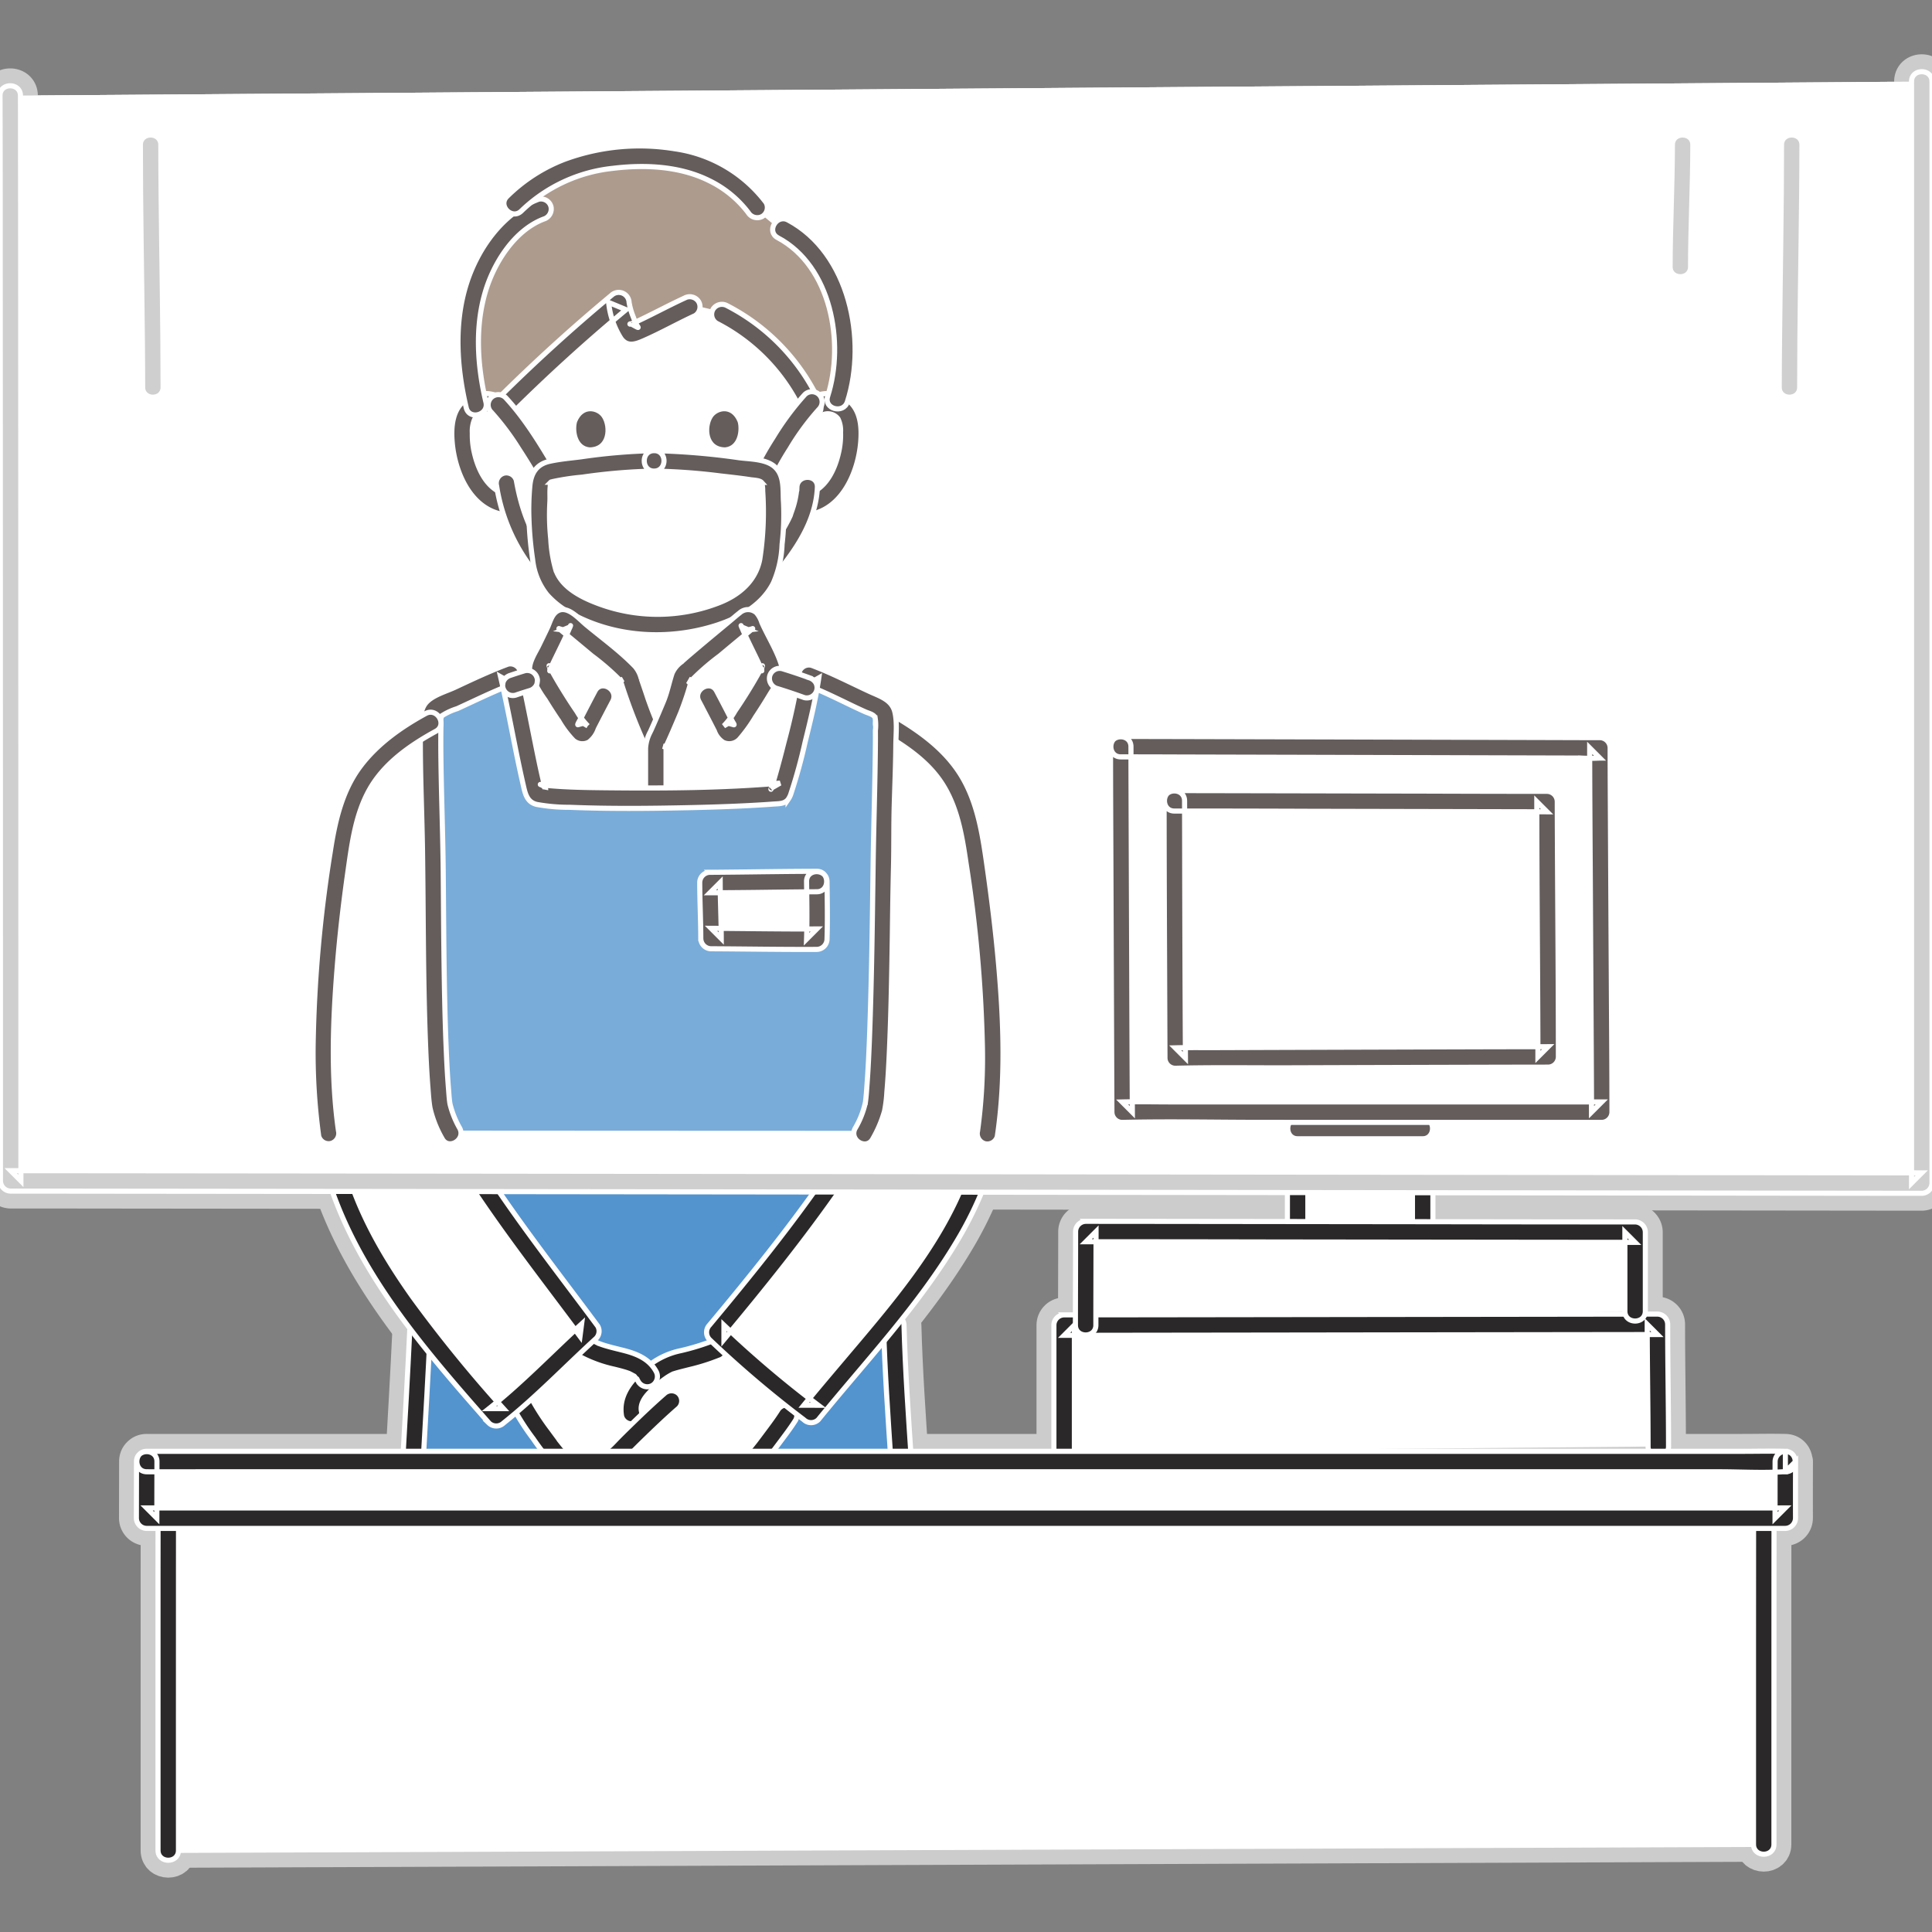 <!DOCTYPE svg PUBLIC "-//W3C//DTD SVG 1.1//EN" "http://www.w3.org/Graphics/SVG/1.1/DTD/svg11.dtd">
<!-- Uploaded to: SVG Repo, www.svgrepo.com, Transformed by: SVG Repo Mixer Tools -->
<svg width="800px" height="800px" viewBox="0 -14.02 377.763 377.763" xmlns="http://www.w3.org/2000/svg" fill="#ffffff" stroke="#ffffff">
<rect x="0" y="-14.02" width="377.763" height="377.763" fill="#808080" stroke="none"/>
<g id="SVGRepo_bgCarrier" stroke-width="0"/>
<g id="SVGRepo_tracerCarrier" stroke-linecap="round" stroke-linejoin="round" stroke="#CCCCCC" stroke-width="6.8"> <defs> <style>.a{fill:#ffffff;}.b{opacity:0.2;}.c{fill:#2a2828;}.d{fill:#645d5c;}.e{fill:#ad9b8e;}.f{fill:#5394cf;}.g{fill:#79acd9;}.h{fill:#cfcfcf;}</style> </defs> <path class="a" d="M2,4.686c.079,23.174.088,198.753.088,212.2,31.262,0,362.821.427,373.675.427V1.932"/> <g class="b"> <path class="a" d="M1.575,4.686c.08,23.174.089,198.753.089,212.2,31.262,0,362.82.427,373.675.427V1.932"/> </g> <path class="a" d="M278.388,217.748c0,.876,0,6.013.006,9.068l-24.463-.029c.006-3.778.006-8.356.006-8.9"/> <path class="a" d="M212.488,245.031c0-3.55.034-17.374.034-18.289,9.839,0,93.572.116,107.4.116v15.453"/> <path class="c" d="M126.712,281q.561-.924,1.194-1.8c.1-.138.2-.275.305-.411.19-.25.017-.033-.07.09.055-.077.118-.15.176-.223q.337-.422.693-.829a26.006,26.006,0,0,1,3.1-3,2.007,2.007,0,0,0,.586-1.414,2.032,2.032,0,0,0-.586-1.414,2.012,2.012,0,0,0-1.414-.586,2.276,2.276,0,0,0-1.414.586,27.583,27.583,0,0,0-6.021,6.985A2,2,0,0,0,126.712,281Z"/> <path class="c" d="M130.909,287.14a42.625,42.625,0,0,1,5.747-5.714,2.006,2.006,0,0,0,.586-1.414,2.036,2.036,0,0,0-.586-1.414,2.012,2.012,0,0,0-1.414-.586,2.281,2.281,0,0,0-1.415.586,42.676,42.676,0,0,0-5.747,5.713,2.148,2.148,0,0,0-.585,1.414,2,2,0,0,0,2,2,1.959,1.959,0,0,0,1.414-.585Z"/> <path class="a" d="M219.141,131.974c0,5.975.211,60.283.271,71.472.784-.023,77.067,0,93.773,0,0-9.07-.354-61.29-.354-71.232C312.277,132.214,225.294,131.974,219.141,131.974Z"/> <path class="a" d="M208.073,269.838V245.075c7.284,0,109.625-.15,116.011-.15,0,9.763.168,17.513.168,23.885"/> <path class="c" d="M210.073,269.838V245.075l-2,2q6.852,0,13.7-.015l26.9-.035,31.589-.044,27.761-.037q7.71-.01,15.421-.019h.635l-2-2c0,7.962.165,15.923.168,23.885,0,2.574,4,2.578,4,0,0-7.962-.165-15.923-.168-23.885a2.029,2.029,0,0,0-2-2q-6.639,0-13.279.015l-26.684.036-31.576.043-27.954.038q-7.909.011-15.818.018h-.7a2.03,2.03,0,0,0-2,2v24.763c0,2.574,4,2.578,4,0Z"/> <path class="c" d="M251.725,217.927v8.21a2,2,0,0,0,4,0v-8.21a2,2,0,0,0-4,0Z"/> <path class="c" d="M276.176,217.788v8.349a2,2,0,0,0,4,0v-8.349a2,2,0,0,0-4,0Z"/> <path class="c" d="M214.275,245.071c0-6.1.033-12.193.035-18.289l-2,2q18.462,0,36.925.039,26.439.033,52.877.063,8.8.009,17.6.014l-2-2v15.453c0,2.574,4,2.578,4,0V226.9a2.03,2.03,0,0,0-2-2q-19.888,0-39.777-.04l-52.07-.062q-7.778-.009-15.553-.014a2.028,2.028,0,0,0-2,2c0,6.1-.034,12.193-.035,18.289,0,2.574,4,2.578,4,0Z"/> <path class="d" d="M278.176,204.643H253.725c-2.574,0-2.578,4,0,4h24.451c2.574,0,2.578-4,0-4Z"/> <path class="d" d="M217.141,131.974c0,7.861.045,15.722.074,23.582q.066,17.635.14,35.27.026,6.309.057,12.62a2.026,2.026,0,0,0,2,2c9.14-.219,18.311-.011,27.453-.01q24.072,0,48.144.007,9.087,0,18.176,0a2.03,2.03,0,0,0,2-2c0-8.415-.072-16.83-.12-25.245q-.1-17.107-.19-34.215c-.02-3.924-.044-7.848-.044-11.772a2.03,2.03,0,0,0-2-2c-2.992,0-5.985-.015-8.977-.023l-21.168-.058-26.11-.069q-11.742-.031-23.484-.06-6.687-.016-13.372-.029h-.579c-2.574,0-2.578,4,0,4q5.808,0,11.618.024l22.522.057,26.192.07,22.283.06,7.337.02a33.4,33.4,0,0,0,3.552.009c.06-.006.125,0,.186,0l-2-2c0,8.623.071,17.245.12,25.868q.094,17.021.19,34.04c.019,3.775.044,7.549.044,11.324l2-2q-19.411,0-38.824-.007-22.478,0-44.954,0c-3.328,0-6.667-.071-10,.009l2,2q-.073-13.651-.118-27.3-.068-17.113-.127-34.228c-.011-3.314-.026-6.628-.026-9.942C221.14,129.4,217.14,129.4,217.141,131.974Z"/> <path class="d" d="M227.618,142.562c0,13.874.08,27.748.131,41.621q.016,4.338.036,8.675a2.026,2.026,0,0,0,2,2c7.41-.189,14.842-.064,22.253-.088q18.849-.061,37.7-.109,6.486-.017,12.971-.024a2.028,2.028,0,0,0,2-2c0-14.16-.125-28.32-.19-42.479-.011-2.483-.027-4.965-.027-7.448a2.03,2.03,0,0,0-2-2q-11.842-.007-23.684-.05-19.326-.04-38.651-.079-5.268-.01-10.537-.019c-2.574,0-2.578,4,0,4q13.071,0,26.142.05l37.968.08q4.382.009,8.762.018l-2-2c0,13.818.131,27.636.19,41.454.012,2.824.027,5.649.027,8.473l2-2c-9.626,0-19.253.039-28.879.066q-17.916.051-35.832.115c-2.735.011-5.476-.03-8.211.04l2,2q-.115-21.64-.15-43.282-.011-3.507-.017-7.014C231.618,139.989,227.618,139.984,227.618,142.562Z"/> <path class="c" d="M110.439,103.516a45.385,45.385,0,0,1-.431,5.561c-.2,1.373-.359,2.806-.695,4.154-.032.125-.065.25-.1.373-.018.056-.159.47-.055.193s-.061.123-.09.178c-.073.139-.158.265-.241.4.142-.229.109-.117-.039.035-.1.1-.2.2-.3.3-.333.316.25-.1-.187.129-.15.08-.292.176-.443.255-.337.175-.756.321-1.218.513q-.915.378-1.826.767a2.012,2.012,0,0,0-.718,2.736,2.053,2.053,0,0,0,2.737.717c.251-.106.161-.067-.039.016l.445-.186q.436-.183.873-.362a14.988,14.988,0,0,0,2.038-.9,6.465,6.465,0,0,0,2.945-3.8,31.408,31.408,0,0,0,.755-4.315,53.571,53.571,0,0,0,.595-6.762,2,2,0,1,0-4,0Z"/> <path class="c" d="M141.423,103.516a53.675,53.675,0,0,0,.651,7.135,22.97,22.97,0,0,0,.82,4.307,6.485,6.485,0,0,0,3.391,3.728c.614.29,1.259.515,1.891.764q.483.191.966.385c.151.061.3.124.455.184.486.195-.239-.105.019.007a2.067,2.067,0,0,0,2.737-.717,2.015,2.015,0,0,0-.718-2.737c-1.038-.45-2.091-.872-3.15-1.272a5.33,5.33,0,0,1-.833-.415c-.11-.064-.368-.246-.137-.066a3.628,3.628,0,0,1-.382-.351c-.04-.041-.319-.4-.156-.17s-.115-.206-.143-.255c-.061-.112-.118-.227-.17-.343.206.456.015-.012-.012-.1a28.19,28.19,0,0,1-.721-4.017,45.721,45.721,0,0,1-.508-6.071,2,2,0,0,0-4,0Z"/> <path class="a" d="M158.918,66a4.556,4.556,0,0,1,3.644-1.066,4.3,4.3,0,0,1,3.092,2.056,6.061,6.061,0,0,1,.637,2.446,18.22,18.22,0,0,1-1.858,9.658,11.581,11.581,0,0,1-2.994,3.93,7.683,7.683,0,0,1-3.571,1.61l-.611.094c-.293,1.1-.622,2.02-.784,2.511-.986,2.675-6.267,11.593-13.054,15.547a48.7,48.7,0,0,0,.771,8.471c.437,2.492.3,4.719,3.764,5.969.229.083,2.154.843,2.672,1.071,0,0-1.487,16.99-23.857,16.99-22.667,0-20.952-17.194-20.952-17.194.425-.182,1.862-.784,2.091-.867,3.464-1.25,3.327-3.477,3.764-5.969a47.929,47.929,0,0,0,.764-9.053,28.625,28.625,0,0,1-6.521-5.865,30.993,30.993,0,0,1-5.906-11.528l-1.163-.177a7.683,7.683,0,0,1-3.571-1.61,11.568,11.568,0,0,1-2.994-3.93,18.21,18.21,0,0,1-1.858-9.658,6.076,6.076,0,0,1,.636-2.446,4.3,4.3,0,0,1,3.092-2.056A4.557,4.557,0,0,1,97.8,66s-1.694-25.38,29.417-25.38S158.918,66,158.918,66Z"/> <path class="a" d="M193.147,207.6c2.08-13.8.76-32.23-2.06-52.02-.84-5.89-1.76-11.99-4.82-16.97-2.86-4.65-7.33-7.88-11.88-10.58-.38-.23-.77-.45-1.17-.68l-15.385-6.907c-1.82-.66-3.61-1.26-5.32-1.78l-1.525-1.833c.046-.736-3.132-6.592-4.163-9.253-.069-.177-.16-.376-.342-.43-.2-.059-.4.085-.554.221-1.762,1.513-11.437,9.394-12.475,10.666-.252.847-.717,2.819-1.3,4.579-1.2,2.88-2.7,6.46-3.86,8.885-.805-1.734-2.307-5.431-3.144-7.415-1.037-3.259-1.654-4.847-2.011-6.049-1.038-1.272-10.713-9.153-12.475-10.666-.158-.136-.355-.28-.554-.221-.182.054-.273.253-.342.43-1.031,2.661-4.209,8.517-4.163,9.253l-2.457,2.243q-1.4.42-2.79.9L84.3,127.229c-.47.25-.94.53-1.4.8-4.55,2.7-9.02,5.93-11.87,10.58-3.07,4.98-3.98,11.08-4.82,16.97-2.79,19.55-3.89,38.18-1.9,51.96q11.58.015,23.89.01c3.076,0,68.7,0,71.843.007Z"/> <path class="e" d="M134.879,45.986c-3.881,1.777-10.9,5.614-11.516,5.351-.421-.182-1.186-1.946-1.733-3.632a13.485,13.485,0,0,1-.625-2.588A293.417,293.417,0,0,0,97.95,66.15a4.523,4.523,0,0,0-3.8-1.214,4.273,4.273,0,0,0-1.046.3c-2.356-9.744-1.77-17.99.2-23.781s6.657-12.436,12.485-14.569l-5.26-1.071c7.664-7.713,17.745-9.48,26.5-9.212,9.342.285,16.641,3.963,21.02,9.962l5.036,4.171c4.127,2.137,8,6.54,10.01,12.162,2.86,8,2.528,16.424.264,22.237a4.459,4.459,0,0,0-.795-.195,4.524,4.524,0,0,0-3.806,1.221,38.175,38.175,0,0,0-17.615-18.686Z"/> <path class="d" d="M160.332,67.416a2.476,2.476,0,0,1,3.521.464,5.167,5.167,0,0,1,.5,2.619,15.447,15.447,0,0,1-.218,3.171c-.688,3.77-2.608,8.286-6.8,9.037a2.017,2.017,0,0,0-1.4,2.46,2.044,2.044,0,0,0,2.46,1.4c6.374-1.143,9.415-8.341,9.894-14.119.247-2.964.01-6.353-2.555-8.274a6.589,6.589,0,0,0-8.235.417,2.015,2.015,0,0,0,0,2.828,2.043,2.043,0,0,0,2.828,0Z"/> <path class="d" d="M155.821,81.245a17.187,17.187,0,0,1-1,4.642c-.09.274-.194.546-.275.822-.038.126-.2.478.025-.039-.141.326-.294.646-.453.963a39.064,39.064,0,0,1-3.367,5.411c-2.935,4.026-6.921,8.292-11.949,9.471-2.5.588-1.444,4.446,1.064,3.857,6-1.406,10.647-6.309,14.174-11.084,3.047-4.126,5.57-8.8,5.782-14.043.1-2.574-3.9-2.569-4,0Z"/> <path class="d" d="M99.21,64.588a6.591,6.591,0,0,0-8.235-.417c-2.567,1.915-2.8,5.314-2.556,8.274.48,5.777,3.521,12.976,9.895,14.119a2.055,2.055,0,0,0,2.46-1.4,2.017,2.017,0,0,0-1.4-2.46c-4.189-.751-6.108-5.267-6.8-9.037a15.32,15.32,0,0,1-.221-2.994A5.957,5.957,0,0,1,92.786,68a2.461,2.461,0,0,1,3.595-.585,2.055,2.055,0,0,0,2.829,0,2.016,2.016,0,0,0,0-2.828Z"/> <path class="d" d="M97.1,80.975a35.39,35.39,0,0,0,7.539,16.944c4.242,5.023,9.858,8.654,16.472,9.368a2.014,2.014,0,0,0,2-2,2.046,2.046,0,0,0-2-2c-5.67-.612-10.4-4.243-13.922-8.531-3.47-4.23-5.3-9.518-6.232-14.845a2.016,2.016,0,0,0-2.46-1.4,2.046,2.046,0,0,0-1.4,2.46Z"/> <path class="d" d="M152.074,32.459c10.45,5.557,13.111,20.555,9.755,31.022-.788,2.457,3.073,3.509,3.857,1.064,3.888-12.126.4-29.162-11.593-35.54-2.272-1.208-4.295,2.243-2.019,3.454Z"/> <path class="d" d="M105.261,24.953c-6.988,2.667-11.884,9.61-14.075,16.552-2.457,7.785-1.878,16.347-.027,24.187.591,2.505,4.449,1.444,3.857-1.063-1.647-6.977-2.184-14.5-.155-21.459,1.66-5.7,5.68-12.152,11.463-14.36a2.057,2.057,0,0,0,1.4-2.46,2.016,2.016,0,0,0-2.46-1.4Z"/> <path class="d" d="M149.774,25.552A27.128,27.128,0,0,0,131.991,15.08a42.52,42.52,0,0,0-21.628,2.055A32.616,32.616,0,0,0,99.118,24.4c-1.83,1.816,1,4.644,2.829,2.828a30.273,30.273,0,0,1,17.879-8.333c6.293-.765,13.118-.447,18.878,2.427a21.186,21.186,0,0,1,7.616,6.251,2.062,2.062,0,0,0,2.737.718,2.014,2.014,0,0,0,.717-2.736Z"/> <path class="d" d="M133.87,44.259c-2.858,1.317-5.633,2.806-8.47,4.167-.523.25-1.047.507-1.584.73.308-.128-.3.107-.358.132-.464.2-.3-.107.011.061,1.835,1,1.31.736.956.047a11.665,11.665,0,0,1-.577-1.381,13.506,13.506,0,0,1-.843-2.9,2.031,2.031,0,0,0-3.414-1.414c-7.767,6.456-15.19,13.225-22.358,20.34-1.83,1.816,1,4.644,2.828,2.828,7.169-7.114,14.592-13.884,22.358-20.34l-3.414-1.414a16.094,16.094,0,0,0,2.394,7.014c1.161,1.644,2.686,1.229,4.247.56,3.488-1.5,6.8-3.389,10.243-4.978a2.017,2.017,0,0,0,.717-2.737,2.046,2.046,0,0,0-2.736-.717Z"/> <path class="d" d="M140.132,49.2a36.779,36.779,0,0,1,16.691,17.474,2.016,2.016,0,0,0,2.736.718,2.048,2.048,0,0,0,.717-2.737,40.25,40.25,0,0,0-18.125-18.909,2.048,2.048,0,0,0-2.737.717,2.022,2.022,0,0,0,.718,2.737Z"/> <path class="d" d="M112.363,68.316c-.5,1.613-.173,5.323,2.883,5.639,4.038-.024,4.253-4.51,2.894-6.619C117.027,65.609,113.753,64.89,112.363,68.316Z"/> <path class="d" d="M144.705,68.316c.5,1.613.173,5.323-2.882,5.639-4.039-.024-4.254-4.51-2.9-6.62C140.041,65.609,143.314,64.89,144.705,68.316Z"/> <path class="d" d="M150.733,80.448a62.573,62.573,0,0,1,3.747-6.731,49.232,49.232,0,0,1,5.713-7.761,2,2,0,0,0-2.828-2.828,55.061,55.061,0,0,0-6.222,8.382,63.176,63.176,0,0,0-3.864,6.919A2.057,2.057,0,0,0,148,81.165a2.015,2.015,0,0,0,2.736-.717Z"/> <path class="d" d="M108.734,77.967c-2.917-4.937-5.937-9.991-9.851-14.214a2,2,0,1,0-2.828,2.828,51.023,51.023,0,0,1,5.358,7.135c1.346,2.054,2.618,4.155,3.867,6.27,1.308,2.215,4.767.2,3.454-2.019Z"/> <path class="a" d="M127.9,76.093a148.043,148.043,0,0,0-17.706,1.68c-.93.135-3.233.338-3.839,1.021-1.129,1.272-.7,3.986-.846,5.528a39.448,39.448,0,0,0,.219,7.4c.338,3.251.5,6.716,2.731,9.252,4.119,4.688,13.666,7.184,19.939,7.184a37.909,37.909,0,0,0,12.272-2.222c3.421-1.226,6.619-3.284,8.409-6.241,1.687-2.789,1.621-5.585,1.984-8.762a32.957,32.957,0,0,0,.13-6.73c-.155-1.538.238-4.05-.9-5.338-.607-.683-2.5-.957-3.436-1.082A166.505,166.505,0,0,0,127.9,76.093Z"/> <path class="d" d="M127.9,74.093a114.759,114.759,0,0,0-14.227,1.2c-2.263.293-4.09.424-6.2.886-2.446.535-3.578,2.169-3.849,4.6a50.263,50.263,0,0,0-.195,6.7,69.26,69.26,0,0,0,.72,7.925,13.2,13.2,0,0,0,2.772,6.831,16.8,16.8,0,0,0,4.8,3.733c8.465,4.645,18.757,5.237,27.891,2.427,4.612-1.419,9.371-3.951,11.615-8.45a20.663,20.663,0,0,0,1.69-7.522,49.611,49.611,0,0,0,.279-8.219c-.168-2.331.252-5.133-1.652-6.9-1.7-1.581-4.814-1.542-6.971-1.816a136.718,136.718,0,0,0-16.67-1.391c-2.574-.009-2.578,3.991,0,4a118.965,118.965,0,0,1,13.009.949c1.968.224,3.944.44,5.9.738.515.078,1.729.111,2.1.524a5.133,5.133,0,0,1,.219,1.656,60.819,60.819,0,0,1-.566,13.36c-.8,4.223-4.013,6.958-7.883,8.481a33.083,33.083,0,0,1-24.069.048c-3.106-1.19-6.79-3.1-7.938-6.455a26.621,26.621,0,0,1-.99-6.053,44.728,44.728,0,0,1-.171-7.152c.062-1.021-.046-2.056.068-3.074a2.318,2.318,0,0,1,.174-.837c.08-.138-.053-.023-.07-.006a2.641,2.641,0,0,1,.542-.165,47.226,47.226,0,0,1,5.635-.837A113.936,113.936,0,0,1,127.9,78.093C130.473,78.083,130.478,74.083,127.9,74.093Z"/> <path class="f" d="M80.739,271.749c.62-11.06,1.13-20.24,1.38-25.65L83.827,217c27.8.014,57.922.029,89.576.043l1.356,28.056c.15,5.8.7,15.32,1.45,26.66"/> <path class="a" d="M142.01,248.3q-.974-.916-1.871-1.812c4.66-5.59,15.31-18.52,22.83-29.38q13.77.015,27.62.01c-6.13,16.08-21.3,31.85-32,45.04C153.2,257.91,146.923,252.927,142.01,248.3Z"/> <path class="a" d="M112.817,243.187c-4.527-5.967-12.774-16.778-18.938-26.118q-13.845,0-27.43-.01c5.24,16.04,17.84,31.29,30.58,45.76,6.09-4.81,13-11.89,18.11-16.55C114.569,245.5,113.777,244.452,112.817,243.187Z"/> <path class="g" d="M100.38,120.029c-.183-.845-.353-1.6-.5-2.248-5.666,2.111-7.986,3.566-13.494,5.965a3.537,3.537,0,0,0-1.71,1.2,3.494,3.494,0,0,0-.362,1.776c-.211,8.977.312,17.232.4,28.055.13,10.51.07,36.25,1.35,47.22a19.461,19.461,0,0,0,2.14,5.55c25.05.02,52.21.03,80.83.04a18.915,18.915,0,0,0,2.2-5.59c1.29-10.97,1.28-37.27,1.577-47.214-.146-10.94.615-19,.4-27.979a3.494,3.494,0,0,0-.362-1.776,3.537,3.537,0,0,0-1.71-1.2c-5.508-2.4-7.22-3.71-12.887-5.821-.946,6.564-5.075,22.265-5.65,23.093-14.007,1.208-46.791,1.279-47.679,0C104.406,140.359,101.924,127.162,100.38,120.029Z"/> <path class="d" d="M129.951,130.487a75.172,75.172,0,0,1-3.28-7.982c-.414-1.273-.855-2.536-1.284-3.8a5.829,5.829,0,0,0-1.172-2.372c-2.888-3.014-6.407-5.552-9.614-8.213-1.34-1.112-3.446-3.592-5.331-2.8-1.335.561-1.664,2.158-2.2,3.318-.555,1.189-1.137,2.366-1.709,3.547-.708,1.461-2.217,3.623-1.707,5.329a24.431,24.431,0,0,0,2.932,5.322q1.306,2.129,2.71,4.195a19.794,19.794,0,0,0,2.81,3.717,2.693,2.693,0,0,0,3.059.326,5.3,5.3,0,0,0,1.79-2.5q1.406-2.745,2.847-5.471c1.2-2.273-2.248-4.3-3.454-2.019q-.934,1.764-1.852,3.537-.407.786-.81,1.573-.187.364-.373.729c-.009.016-.516.862-.285.756l1.01-.273.013,0,.883.514a13.338,13.338,0,0,1-2.09-2.769q-1.14-1.662-2.207-3.371c-1.077-1.714-2.12-3.45-3.065-5.241-.052-.1-.094-.2-.147-.3-.187-.346.106.425.064.15.106.691-.125,1.133.141.37.008-.023.213-.514.08-.2.089-.21.186-.418.282-.625.226-.49.46-.977.7-1.464.528-1.094,1.067-2.184,1.588-3.282.221-.466.44-.935.651-1.406.121-.271.237-.543.353-.815.064-.151.127-.3.191-.454q.174-.436-.011.051l-1.414.586.293.037-1.01-.273c-.182-.128.234.191.3.243q.272.228.544.455c.505.422,1.012.841,1.518,1.262q2.007,1.663,4.008,3.335a47.8,47.8,0,0,1,5.966,5.242l-.515-.882a109.181,109.181,0,0,0,5.357,13.941,2.015,2.015,0,0,0,2.736.718,2.047,2.047,0,0,0,.718-2.737Z"/> <path class="d" d="M136.651,123.1q1.54,2.909,3.035,5.839a4.329,4.329,0,0,0,1.72,2.19,2.728,2.728,0,0,0,3.242-.67,30.432,30.432,0,0,0,3.082-4.278q1.452-2.178,2.8-4.427c.99-1.652,2.85-3.916,2.193-5.953-.905-2.806-2.569-5.411-3.764-8.1a5.287,5.287,0,0,0-1.025-1.882,2.442,2.442,0,0,0-3.287-.02c-.71.55-1.386,1.151-2.077,1.725-2.164,1.8-4.333,3.589-6.479,5.408-.972.824-1.942,1.649-2.889,2.5a5.4,5.4,0,0,0-1.778,2.18c-.613,1.86-.967,3.763-1.726,5.58-.814,1.951-1.64,3.9-2.513,5.824a7.642,7.642,0,0,0-.956,3.309v9.687c0,2.574,4,2.578,4,0V131.5l-.273,1.009c1.106-2.336,2.114-4.718,3.116-7.1a60.207,60.207,0,0,0,2.24-6.841l-.514.882a47.8,47.8,0,0,1,5.966-5.242q1.953-1.635,3.915-3.259.754-.624,1.506-1.251l.635-.53c.081-.067.482-.376.31-.255l-1.01.273.293-.037-1.414-.586c-.108-.282-.123-.328-.047-.138s.162.391.246.586c.1.237.2.474.307.709.22.5.45.985.682,1.475.524,1.1,1.065,2.2,1.6,3.3.226.469.451.937.669,1.409.185.4.308.67.358.811.262.739.053.459.157-.322-.036.268.195-.416.079-.184-.062.124-.118.251-.183.373-.961,1.784-1.991,3.524-3.069,5.239q-1.02,1.623-2.1,3.208a13.847,13.847,0,0,1-2.173,2.891l.882-.514.014,0,1.01.273c.308.142-.135-.464-.188-.568l-.377-.736q-.45-.877-.9-1.754-.916-1.773-1.852-3.537c-1.2-2.275-4.659-.257-3.454,2.019Z"/> <path class="c" d="M80.119,246.1c-.4,8.553-.9,17.1-1.38,25.65-.144,2.572,3.857,2.563,4,0,.48-8.549.983-17.1,1.38-25.65.12-2.574-3.88-2.568-4,0Z"/> <path class="c" d="M178.209,271.759c-.586-8.877-1.213-17.766-1.45-26.66-.068-2.569-4.068-2.58-4,0,.237,8.894.864,17.783,1.45,26.66.169,2.555,4.17,2.574,4,0Z"/> <path class="a" d="M159.707,158.346c-1.1,0-19.215.194-20.89.194,0,1.859.211,9.226.211,10.952,6.6.035,18,.141,20.679.126C159.8,167.093,159.721,159.409,159.707,158.346Z"/> <path class="d" d="M159.707,156.346c-5.908.007-11.816.115-17.724.169-1.055.01-2.11.024-3.166.025a2.028,2.028,0,0,0-2,2c.008,3.651.2,7.3.211,10.952a2.032,2.032,0,0,0,2,2c6.893.037,13.787.159,20.679.126a2.036,2.036,0,0,0,2-2c.126-3.752.047-7.519,0-11.272-.033-2.572-4.033-2.579-4,0,.047,3.753.126,7.52,0,11.272l2-2c-6.892.033-13.786-.089-20.679-.126l2,2c-.008-3.652-.2-7.3-.211-10.952l-2,2c6.006,0,12.014-.112,18.019-.17.957-.009,1.914-.023,2.871-.024C162.28,160.343,162.285,156.343,159.707,156.346Z"/> <path class="a" d="M153.824,262.681q-1.05,1.658-2.257,3.218a81.871,81.871,0,0,1-5.683,7.066c-3.821,4.063-8.189,8.075-9.837,9.447a18.826,18.826,0,0,1-3.71,2.377c-1.851.865-4.531-1.011-4.194-1.942-.784.873-4.134,1.4-5.778.556-2.083-1.07-1.016-3.7-1-3.778-1.345.788-2.9-.063-3.889-.778s-1.759-2.189-.667-4.889c.432-1.066,3.767-3.706,4.337-4.33.777-.849,2.369-2.438,4.144-4.151l-1.817-3.1a6.048,6.048,0,0,1,1.756-5.185c1.37-1.5,4.219-4.041,6.167-4.592a69.243,69.243,0,0,0,8.811-2.63l1.306-.756,14,10.889Z"/> <path class="a" d="M114.106,249.366a19.017,19.017,0,0,0,6.227,2.329c2.724.7,4.983,1.1,6.217,3.449,0,0,2.23,3.386-.3,10.222C121.217,279,112.9,273.825,112.9,273.825c-2.465-1.541-4.2-3.867-5.883-6.139a55.492,55.492,0,0,1-4.972-7.544"/> <path class="c" d="M139.675,248.045a46.577,46.577,0,0,1-6.549,2.027,15.051,15.051,0,0,0-5.553,2.372c-3.4,2.524-6.83,5.85-6.029,10.468a2.017,2.017,0,0,0,2.46,1.4,2.044,2.044,0,0,0,1.4-2.46c-.239-1.38.67-2.651,1.558-3.575a20.517,20.517,0,0,1,3.416-2.927,10.957,10.957,0,0,1,.961-.572c.041-.022.509-.235.309-.155s.241-.074.283-.087c.981-.3,1.99-.534,2.985-.79a41.3,41.3,0,0,0,5.826-1.84,2.069,2.069,0,0,0,1.4-2.461,2.012,2.012,0,0,0-2.46-1.4Z"/> <path class="c" d="M148.384,273.173c1.373-1.572,2.641-3.229,3.888-4.9,1.124-1.507,2.267-2.993,3.274-4.583a2.018,2.018,0,0,0-.717-2.736,2.043,2.043,0,0,0-2.737.717c-.984,1.554-2.1,3.006-3.2,4.479q-.369.5-.739.987l-.4.529c-.138.181-.06.08.032-.041-.079.1-.16.207-.241.31q-.963,1.232-1.991,2.411a2,2,0,1,0,2.829,2.829Z"/> <path class="c" d="M120.789,271.759v-.01l-.585,1.414c1.06-.96,2.116-1.888,3.111-2.913.921-.95,1.865-1.878,2.813-2.8,2.15-2.091,4.323-4.167,6.586-6.137a2.013,2.013,0,0,0,0-2.829,2.051,2.051,0,0,0-2.829,0c-2.346,2.044-4.6,4.2-6.826,6.372-.947.924-1.891,1.852-2.806,2.807-.355.371-.7.741-1.083,1.083-.9.8-2.381,1.685-2.381,3.013a2,2,0,0,0,4,0Z"/> <path class="c" d="M113.1,251.093a26.052,26.052,0,0,0,6.982,2.6c.558.141,1.117.277,1.67.433.273.076.545.158.814.248.129.044.258.092.387.139.1.037.42.213.042.013.231.122.468.227.692.363.089.054.173.112.26.168.408.26-.266-.271.084.068.171.165.327.347.5.511.144.14-.139-.253.034.062.084.153.182.3.266.454a2.019,2.019,0,0,0,2.737.718,2.044,2.044,0,0,0,.717-2.737c-1.349-2.476-3.819-3.456-6.414-4.115-1.238-.315-2.49-.6-3.711-.979-.253-.079-.5-.162-.752-.253-.123-.045-.246-.1-.37-.142-.222-.071.3.141-.049-.022-.639-.3-1.257-.628-1.866-.984a2,2,0,0,0-2.019,3.454Z"/> <path class="c" d="M112.339,271.759c0-.933-.669-1.484-1.237-2.111-.424-.467-.826-.954-1.218-1.448a.945.945,0,0,1-.073-.094c-.107-.138-.212-.278-.317-.418-.168-.223-.334-.448-.5-.673q-.575-.777-1.146-1.557a48.926,48.926,0,0,1-4.082-6.329,2.015,2.015,0,0,0-2.736-.717,2.047,2.047,0,0,0-.718,2.736,47.978,47.978,0,0,0,3.954,6.154,50.365,50.365,0,0,0,4.659,5.861l-.586-1.414v.01a2,2,0,0,0,4,0Z"/> <path class="d" d="M172.14,129.076c4.454,2.553,8.987,5.512,11.892,9.855,3.134,4.687,4.072,10.411,4.872,15.883a266.508,266.508,0,0,1,3.183,35.691,105.566,105.566,0,0,1-.946,16.632,2.065,2.065,0,0,0,1.4,2.46,2.015,2.015,0,0,0,2.46-1.4c1.652-11.087,1.233-22.4.262-33.528-.573-6.563-1.382-13.1-2.312-19.625-.835-5.852-1.757-11.9-4.8-17.081-3.227-5.489-8.569-9.238-13.987-12.344-2.237-1.283-4.254,2.172-2.019,3.454Z"/> <path class="c" d="M161.242,216.1c-6.973,10.049-14.69,19.584-22.517,28.975a2.047,2.047,0,0,0,0,2.829,210.965,210.965,0,0,0,18.45,15.67,2.032,2.032,0,0,0,2.829,0c9.3-11.444,19.575-22.266,27.153-34.994a72.033,72.033,0,0,0,5.361-10.929,2.015,2.015,0,0,0-1.4-2.46,2.045,2.045,0,0,0-2.46,1.4c-5.119,13.279-14.922,24.455-23.989,35.185-2.516,2.977-5.039,5.947-7.5,8.972H160a210.645,210.645,0,0,1-18.45-15.67V247.9c8.044-9.652,15.975-19.458,23.142-29.785,1.471-2.12-1.994-4.122-3.454-2.019Z"/> <path class="d" d="M170.646,208.668a23.684,23.684,0,0,0,2.306-5.444,25.96,25.96,0,0,0,.457-3.712c.236-2.729.382-5.465.5-8.2.287-6.492.415-12.99.523-19.486.09-5.423.134-10.848.273-16.27.1-4.056.026-8.117.144-12.176.115-3.915.277-7.829.312-11.747.019-2.064.286-4.442-.2-6.461-.578-2.391-2.963-3.075-4.936-3.988-3.768-1.744-7.425-3.642-11.32-5.106a2,2,0,0,0-2.461,1.4,138.232,138.232,0,0,1-2.926,13.549c-.53,2.106-1.079,4.209-1.672,6.3-.2.708-.4,1.417-.629,2.118-.074.229-.161.455-.231.685-.161.53.207-.351.01-.036l1.727-.99c-11.115.948-22.355,1.023-33.5.912-4.113-.04-8.242-.088-12.338-.483-.606-.058.3.081-.3-.041-.194-.039-.4-.1-.6-.124-.4-.045.194.108.313.2.206.166.652.554.6.831.014-.074-.083-.234-.1-.307-.456-1.757-.842-3.526-1.215-5.3-1.223-5.843-2.286-11.726-3.648-17.539a2.011,2.011,0,0,0-2.46-1.4c-3.5,1.315-6.869,2.891-10.251,4.479-1.724.81-3.939,1.4-5.372,2.686-1.537,1.381-1.416,3.439-1.443,5.332-.113,8.006.292,16.009.407,24.013.177,12.251.109,24.5.553,36.751.114,3.15.257,6.3.5,9.443.106,1.364.183,2.756.418,4.1a21.629,21.629,0,0,0,2.36,5.967c1.18,2.289,4.633.268,3.454-2.019a18.3,18.3,0,0,1-1.908-4.743c-.146-.752-.217-1.978-.293-2.922-.212-2.62-.346-5.247-.455-7.874-.261-6.265-.369-12.537-.444-18.807-.065-5.361-.088-10.723-.141-16.084-.074-7.4-.367-14.8-.453-22.205-.023-2.01-.025-4.02.008-6.03.011-.66-.189-1.643.3-2.078a12.237,12.237,0,0,1,2.878-1.318c3.636-1.657,7.2-3.432,10.942-4.838l-2.46-1.4c1.625,6.937,2.789,13.976,4.382,20.921.405,1.767.681,3.577,2.713,4.047a35.255,35.255,0,0,0,6.425.558c7.643.308,15.309.237,22.955.078,3.923-.082,7.847-.2,11.766-.4,1.695-.085,3.389-.183,5.08-.311,1.04-.079,2.186,0,2.9-.9a4.239,4.239,0,0,0,.6-1.266,103.375,103.375,0,0,0,2.742-10.009c1.022-4.127,2.046-8.288,2.664-12.5l-2.46,1.4c3.139,1.179,6.1,2.67,9.122,4.115q1.206.578,2.426,1.124c.621.278,1.692.505,1.923,1.161a9.092,9.092,0,0,1,.052,2.5q.012,1.4,0,2.8c-.071,7.776-.331,15.556-.44,23.332-.158,11.257-.285,22.526-.708,33.777-.114,3.041-.253,6.083-.476,9.119-.091,1.237-.164,2.487-.333,3.716a17.329,17.329,0,0,1-2.015,5.072c-1.2,2.275,2.25,4.3,3.454,2.019Z"/> <path class="d" d="M158.289,118.514c-1.758-.637-3.531-1.235-5.32-1.78a2.019,2.019,0,0,0-2.46,1.4,2.042,2.042,0,0,0,1.4,2.46c1.789.545,3.561,1.143,5.32,1.78a2,2,0,0,0,2.259-2.938,2.241,2.241,0,0,0-1.2-.919Z"/> <path class="d" d="M66.178,207.077c-1.516-10.623-1.09-21.551-.23-32.211.5-6.189,1.212-12.362,2.085-18.509.77-5.424,1.492-11.152,4.219-16,2.878-5.119,7.935-8.639,12.987-11.4,2.26-1.235.243-4.69-2.019-3.454-4.836,2.642-9.53,5.96-12.846,10.418-3.568,4.8-4.895,10.732-5.783,16.532a263.531,263.531,0,0,0-3.36,37.64,120.609,120.609,0,0,0,1.09,18.048,2.012,2.012,0,0,0,2.46,1.4,2.052,2.052,0,0,0,1.4-2.46Z"/> <path class="c" d="M92.152,218.078c6.649,10.055,14.083,19.528,21.26,29.2l.313-2.424c-6.034,5.518-11.7,11.458-18.11,16.55h2.829a266.854,266.854,0,0,1-17.79-21.886c-5.026-7.1-9.535-14.7-12.276-22.991-.8-2.433-4.668-1.391-3.857,1.063,5.917,17.9,18.847,32.725,31.094,46.643a2.049,2.049,0,0,0,2.829,0c6.412-5.093,12.076-11.033,18.11-16.55a2.008,2.008,0,0,0,.312-2.424c-7.177-9.672-14.611-19.145-21.26-29.2-1.413-2.138-4.879-.136-3.454,2.019Z"/> <path class="d" d="M102.546,117.144q-1.4.423-2.79.9a2.124,2.124,0,0,0-1.195.919,1.49,1.49,0,0,0-.238.744,1.523,1.523,0,0,0,.036.8,2.025,2.025,0,0,0,.919,1.195,1.992,1.992,0,0,0,1.541.2q1.388-.477,2.79-.9a2.1,2.1,0,0,0,1.2-.919,1.492,1.492,0,0,0,.237-.744,1.512,1.512,0,0,0-.036-.8,2.022,2.022,0,0,0-.919-1.2,2.048,2.048,0,0,0-1.541-.2Z"/> <path class="a" d="M32.894,347.787c0-2.927,0-59.644.012-64.966,39.639.018,282.939.023,311.966.019-.015,1.611-.017,2.7-.017,2.7-.013,5.012-.018,58.132-.013,61.068Z"/> <path class="c" d="M34.894,347.787q-.018-10.948,0-21.9,0-16.69.007-33.379,0-4.872.007-9.744c.007-2.574-3.993-2.578-4,0-.019,7.792-.009,15.585-.011,23.378q0,16.483,0,32.966,0,4.336,0,8.675c0,2.574,4,2.578,4,0Z"/> <path class="c" d="M346.859,346.605q-.016-10.263,0-20.527,0-15.666.006-31.331,0-4.6.008-9.21c.006-2.574-3.994-2.578-4,0-.019,7.336-.01,14.672-.012,22.008q0,15.459,0,30.916,0,4.072,0,8.144c0,2.574,4,2.578,4,0Z"/> <path class="a" d="M28.689,271.75c-.011,4.958-.016,8.16-.021,11.077,4.446.013,317.335.017,320.409.012-.007-2.917,0-6.117.01-11.071C350.986,271.767,33.945,271.763,28.689,271.75Z"/> <path class="c" d="M26.689,271.75q-.012,5.538-.021,11.077a2.029,2.029,0,0,0,2,2c3.181.008,6.362,0,9.543,0l23.726,0,34.46,0,41.742,0,45.575,0H349.077a2.03,2.03,0,0,0,2-2q-.012-5.535.01-11.071l-2,2h.009c2.577,0,2.573-3.937,0-4-2.807-.069-5.625,0-8.433,0h-144.1l-46.186,0-43.276,0-36.993,0-26.884,0q-6.825,0-13.648,0h-.883c-2.574-.006-2.578,3.994,0,4q4.935.01,9.87,0l23.975,0,34.911,0,42.047,0,45.8,0,46.068,0H336.3c4.065,0,8.226.259,12.285,0,.167-.011.34,0,.508,0v-4h-.009a2.03,2.03,0,0,0-2,2q-.014,5.535-.01,11.071l2-2q-4.59.007-9.181,0H195.059l-45.987,0-43,0-36.561,0-26.672,0q-6.668,0-13.334,0h-.838l2,2q.011-5.539.021-11.077C30.694,269.176,26.694,269.172,26.689,271.75Z"/> <path class="h" d="M0,4.686Q.048,19.071.039,33.454.059,58.08.064,82.7q.01,28.19.015,56.381,0,24.454.007,48.909,0,13.818,0,27.637v1.251a2.03,2.03,0,0,0,2,2q8.589,0,17.176.011,15.446.015,30.892.032,20.569.021,41.137.046l47.911.056,51.212.061,50.85.062,47.421.058,40.321.049,29.748.035q7.839.009,15.677.017h1.33a2.028,2.028,0,0,0,2-2V1.932c0-2.574-4-2.578-4,0V217.309l2-2q-5.889,0-11.78-.011l-26.665-.031-38.077-.046-46.019-.056-50.489-.062-51.291-.062-49.029-.058-43.1-.049L25.622,214.9q-10.383-.009-20.767-.016H2.088l2,2q0-12.086,0-24.172l-.006-46.9q-.006-28.122-.014-56.243-.009-25.5-.024-51Q4.031,22.6,4.006,6.624L4,4.686c-.009-2.573-4.009-2.578-4,0Z"/> <path class="h" d="M27.447,14.306c0,12.76.264,25.521.389,38.28.029,3.043.055,6.085.056,9.127,0,2.574,4,2.578,4,0,0-12.608-.269-25.216-.389-37.823-.03-3.195-.055-6.39-.056-9.584,0-2.574-4-2.578-4,0Z"/> <path class="h" d="M348.336,14.306c0,12.76-.264,25.521-.388,38.28-.03,3.043-.056,6.085-.056,9.127,0,2.574,4,2.578,4,0,0-12.608.268-25.216.388-37.823.03-3.195.055-6.39.056-9.584,0-2.574-4-2.578-4,0Z"/> <path class="h" d="M327,14.306c-.008,7.952-.437,15.9-.445,23.851,0,2.574,4,2.578,4,0,.008-7.952.437-15.9.445-23.851,0-2.574-4-2.578-4,0Z"/> </g>
<g id="SVGRepo_iconCarrier"> <defs> <style>.a{fill:#ffffff;}.b{opacity:0.2;}.c{fill:#2a2828;}.d{fill:#645d5c;}.e{fill:#ad9b8e;}.f{fill:#5394cf;}.g{fill:#79acd9;}.h{fill:#cfcfcf;}</style> </defs> <path class="a" d="M2,4.686c.079,23.174.088,198.753.088,212.2,31.262,0,362.821.427,373.675.427V1.932"/> <g class="b"> <path class="a" d="M1.575,4.686c.08,23.174.089,198.753.089,212.2,31.262,0,362.82.427,373.675.427V1.932"/> </g> <path class="a" d="M278.388,217.748c0,.876,0,6.013.006,9.068l-24.463-.029c.006-3.778.006-8.356.006-8.9"/> <path class="a" d="M212.488,245.031c0-3.55.034-17.374.034-18.289,9.839,0,93.572.116,107.4.116v15.453"/> <path class="c" d="M126.712,281q.561-.924,1.194-1.8c.1-.138.2-.275.305-.411.19-.25.017-.033-.07.09.055-.077.118-.15.176-.223q.337-.422.693-.829a26.006,26.006,0,0,1,3.1-3,2.007,2.007,0,0,0,.586-1.414,2.032,2.032,0,0,0-.586-1.414,2.012,2.012,0,0,0-1.414-.586,2.276,2.276,0,0,0-1.414.586,27.583,27.583,0,0,0-6.021,6.985A2,2,0,0,0,126.712,281Z"/> <path class="c" d="M130.909,287.14a42.625,42.625,0,0,1,5.747-5.714,2.006,2.006,0,0,0,.586-1.414,2.036,2.036,0,0,0-.586-1.414,2.012,2.012,0,0,0-1.414-.586,2.281,2.281,0,0,0-1.415.586,42.676,42.676,0,0,0-5.747,5.713,2.148,2.148,0,0,0-.585,1.414,2,2,0,0,0,2,2,1.959,1.959,0,0,0,1.414-.585Z"/> <path class="a" d="M219.141,131.974c0,5.975.211,60.283.271,71.472.784-.023,77.067,0,93.773,0,0-9.07-.354-61.29-.354-71.232C312.277,132.214,225.294,131.974,219.141,131.974Z"/> <path class="a" d="M208.073,269.838V245.075c7.284,0,109.625-.15,116.011-.15,0,9.763.168,17.513.168,23.885"/> <path class="c" d="M210.073,269.838V245.075l-2,2q6.852,0,13.7-.015l26.9-.035,31.589-.044,27.761-.037q7.71-.01,15.421-.019h.635l-2-2c0,7.962.165,15.923.168,23.885,0,2.574,4,2.578,4,0,0-7.962-.165-15.923-.168-23.885a2.029,2.029,0,0,0-2-2q-6.639,0-13.279.015l-26.684.036-31.576.043-27.954.038q-7.909.011-15.818.018h-.7a2.03,2.03,0,0,0-2,2v24.763c0,2.574,4,2.578,4,0Z"/> <path class="c" d="M251.725,217.927v8.21a2,2,0,0,0,4,0v-8.21a2,2,0,0,0-4,0Z"/> <path class="c" d="M276.176,217.788v8.349a2,2,0,0,0,4,0v-8.349a2,2,0,0,0-4,0Z"/> <path class="c" d="M214.275,245.071c0-6.1.033-12.193.035-18.289l-2,2q18.462,0,36.925.039,26.439.033,52.877.063,8.8.009,17.6.014l-2-2v15.453c0,2.574,4,2.578,4,0V226.9a2.03,2.03,0,0,0-2-2q-19.888,0-39.777-.04l-52.07-.062q-7.778-.009-15.553-.014a2.028,2.028,0,0,0-2,2c0,6.1-.034,12.193-.035,18.289,0,2.574,4,2.578,4,0Z"/> <path class="d" d="M278.176,204.643H253.725c-2.574,0-2.578,4,0,4h24.451c2.574,0,2.578-4,0-4Z"/> <path class="d" d="M217.141,131.974c0,7.861.045,15.722.074,23.582q.066,17.635.14,35.27.026,6.309.057,12.62a2.026,2.026,0,0,0,2,2c9.14-.219,18.311-.011,27.453-.01q24.072,0,48.144.007,9.087,0,18.176,0a2.03,2.03,0,0,0,2-2c0-8.415-.072-16.83-.12-25.245q-.1-17.107-.19-34.215c-.02-3.924-.044-7.848-.044-11.772a2.03,2.03,0,0,0-2-2c-2.992,0-5.985-.015-8.977-.023l-21.168-.058-26.11-.069q-11.742-.031-23.484-.06-6.687-.016-13.372-.029h-.579c-2.574,0-2.578,4,0,4q5.808,0,11.618.024l22.522.057,26.192.07,22.283.06,7.337.02a33.4,33.4,0,0,0,3.552.009c.06-.006.125,0,.186,0l-2-2c0,8.623.071,17.245.12,25.868q.094,17.021.19,34.04c.019,3.775.044,7.549.044,11.324l2-2q-19.411,0-38.824-.007-22.478,0-44.954,0c-3.328,0-6.667-.071-10,.009l2,2q-.073-13.651-.118-27.3-.068-17.113-.127-34.228c-.011-3.314-.026-6.628-.026-9.942C221.14,129.4,217.14,129.4,217.141,131.974Z"/> <path class="d" d="M227.618,142.562c0,13.874.08,27.748.131,41.621q.016,4.338.036,8.675a2.026,2.026,0,0,0,2,2c7.41-.189,14.842-.064,22.253-.088q18.849-.061,37.7-.109,6.486-.017,12.971-.024a2.028,2.028,0,0,0,2-2c0-14.16-.125-28.32-.19-42.479-.011-2.483-.027-4.965-.027-7.448a2.03,2.03,0,0,0-2-2q-11.842-.007-23.684-.05-19.326-.04-38.651-.079-5.268-.01-10.537-.019c-2.574,0-2.578,4,0,4q13.071,0,26.142.05l37.968.08q4.382.009,8.762.018l-2-2c0,13.818.131,27.636.19,41.454.012,2.824.027,5.649.027,8.473l2-2c-9.626,0-19.253.039-28.879.066q-17.916.051-35.832.115c-2.735.011-5.476-.03-8.211.04l2,2q-.115-21.64-.15-43.282-.011-3.507-.017-7.014C231.618,139.989,227.618,139.984,227.618,142.562Z"/> <path class="c" d="M110.439,103.516a45.385,45.385,0,0,1-.431,5.561c-.2,1.373-.359,2.806-.695,4.154-.032.125-.065.25-.1.373-.018.056-.159.47-.055.193s-.061.123-.09.178c-.073.139-.158.265-.241.4.142-.229.109-.117-.039.035-.1.1-.2.2-.3.3-.333.316.25-.1-.187.129-.15.08-.292.176-.443.255-.337.175-.756.321-1.218.513q-.915.378-1.826.767a2.012,2.012,0,0,0-.718,2.736,2.053,2.053,0,0,0,2.737.717c.251-.106.161-.067-.039.016l.445-.186q.436-.183.873-.362a14.988,14.988,0,0,0,2.038-.9,6.465,6.465,0,0,0,2.945-3.8,31.408,31.408,0,0,0,.755-4.315,53.571,53.571,0,0,0,.595-6.762,2,2,0,1,0-4,0Z"/> <path class="c" d="M141.423,103.516a53.675,53.675,0,0,0,.651,7.135,22.97,22.97,0,0,0,.82,4.307,6.485,6.485,0,0,0,3.391,3.728c.614.29,1.259.515,1.891.764q.483.191.966.385c.151.061.3.124.455.184.486.195-.239-.105.019.007a2.067,2.067,0,0,0,2.737-.717,2.015,2.015,0,0,0-.718-2.737c-1.038-.45-2.091-.872-3.15-1.272a5.33,5.33,0,0,1-.833-.415c-.11-.064-.368-.246-.137-.066a3.628,3.628,0,0,1-.382-.351c-.04-.041-.319-.4-.156-.17s-.115-.206-.143-.255c-.061-.112-.118-.227-.17-.343.206.456.015-.012-.012-.1a28.19,28.19,0,0,1-.721-4.017,45.721,45.721,0,0,1-.508-6.071,2,2,0,0,0-4,0Z"/> <path class="a" d="M158.918,66a4.556,4.556,0,0,1,3.644-1.066,4.3,4.3,0,0,1,3.092,2.056,6.061,6.061,0,0,1,.637,2.446,18.22,18.22,0,0,1-1.858,9.658,11.581,11.581,0,0,1-2.994,3.93,7.683,7.683,0,0,1-3.571,1.61l-.611.094c-.293,1.1-.622,2.02-.784,2.511-.986,2.675-6.267,11.593-13.054,15.547a48.7,48.7,0,0,0,.771,8.471c.437,2.492.3,4.719,3.764,5.969.229.083,2.154.843,2.672,1.071,0,0-1.487,16.99-23.857,16.99-22.667,0-20.952-17.194-20.952-17.194.425-.182,1.862-.784,2.091-.867,3.464-1.25,3.327-3.477,3.764-5.969a47.929,47.929,0,0,0,.764-9.053,28.625,28.625,0,0,1-6.521-5.865,30.993,30.993,0,0,1-5.906-11.528l-1.163-.177a7.683,7.683,0,0,1-3.571-1.61,11.568,11.568,0,0,1-2.994-3.93,18.21,18.21,0,0,1-1.858-9.658,6.076,6.076,0,0,1,.636-2.446,4.3,4.3,0,0,1,3.092-2.056A4.557,4.557,0,0,1,97.8,66s-1.694-25.38,29.417-25.38S158.918,66,158.918,66Z"/> <path class="a" d="M193.147,207.6c2.08-13.8.76-32.23-2.06-52.02-.84-5.89-1.76-11.99-4.82-16.97-2.86-4.65-7.33-7.88-11.88-10.58-.38-.23-.77-.45-1.17-.68l-15.385-6.907c-1.82-.66-3.61-1.26-5.32-1.78l-1.525-1.833c.046-.736-3.132-6.592-4.163-9.253-.069-.177-.16-.376-.342-.43-.2-.059-.4.085-.554.221-1.762,1.513-11.437,9.394-12.475,10.666-.252.847-.717,2.819-1.3,4.579-1.2,2.88-2.7,6.46-3.86,8.885-.805-1.734-2.307-5.431-3.144-7.415-1.037-3.259-1.654-4.847-2.011-6.049-1.038-1.272-10.713-9.153-12.475-10.666-.158-.136-.355-.28-.554-.221-.182.054-.273.253-.342.43-1.031,2.661-4.209,8.517-4.163,9.253l-2.457,2.243q-1.4.42-2.79.9L84.3,127.229c-.47.25-.94.53-1.4.8-4.55,2.7-9.02,5.93-11.87,10.58-3.07,4.98-3.98,11.08-4.82,16.97-2.79,19.55-3.89,38.18-1.9,51.96q11.58.015,23.89.01c3.076,0,68.7,0,71.843.007Z"/> <path class="e" d="M134.879,45.986c-3.881,1.777-10.9,5.614-11.516,5.351-.421-.182-1.186-1.946-1.733-3.632a13.485,13.485,0,0,1-.625-2.588A293.417,293.417,0,0,0,97.95,66.15a4.523,4.523,0,0,0-3.8-1.214,4.273,4.273,0,0,0-1.046.3c-2.356-9.744-1.77-17.99.2-23.781s6.657-12.436,12.485-14.569l-5.26-1.071c7.664-7.713,17.745-9.48,26.5-9.212,9.342.285,16.641,3.963,21.02,9.962l5.036,4.171c4.127,2.137,8,6.54,10.01,12.162,2.86,8,2.528,16.424.264,22.237a4.459,4.459,0,0,0-.795-.195,4.524,4.524,0,0,0-3.806,1.221,38.175,38.175,0,0,0-17.615-18.686Z"/> <path class="d" d="M160.332,67.416a2.476,2.476,0,0,1,3.521.464,5.167,5.167,0,0,1,.5,2.619,15.447,15.447,0,0,1-.218,3.171c-.688,3.77-2.608,8.286-6.8,9.037a2.017,2.017,0,0,0-1.4,2.46,2.044,2.044,0,0,0,2.46,1.4c6.374-1.143,9.415-8.341,9.894-14.119.247-2.964.01-6.353-2.555-8.274a6.589,6.589,0,0,0-8.235.417,2.015,2.015,0,0,0,0,2.828,2.043,2.043,0,0,0,2.828,0Z"/> <path class="d" d="M155.821,81.245a17.187,17.187,0,0,1-1,4.642c-.09.274-.194.546-.275.822-.038.126-.2.478.025-.039-.141.326-.294.646-.453.963a39.064,39.064,0,0,1-3.367,5.411c-2.935,4.026-6.921,8.292-11.949,9.471-2.5.588-1.444,4.446,1.064,3.857,6-1.406,10.647-6.309,14.174-11.084,3.047-4.126,5.57-8.8,5.782-14.043.1-2.574-3.9-2.569-4,0Z"/> <path class="d" d="M99.21,64.588a6.591,6.591,0,0,0-8.235-.417c-2.567,1.915-2.8,5.314-2.556,8.274.48,5.777,3.521,12.976,9.895,14.119a2.055,2.055,0,0,0,2.46-1.4,2.017,2.017,0,0,0-1.4-2.46c-4.189-.751-6.108-5.267-6.8-9.037a15.32,15.32,0,0,1-.221-2.994A5.957,5.957,0,0,1,92.786,68a2.461,2.461,0,0,1,3.595-.585,2.055,2.055,0,0,0,2.829,0,2.016,2.016,0,0,0,0-2.828Z"/> <path class="d" d="M97.1,80.975a35.39,35.39,0,0,0,7.539,16.944c4.242,5.023,9.858,8.654,16.472,9.368a2.014,2.014,0,0,0,2-2,2.046,2.046,0,0,0-2-2c-5.67-.612-10.4-4.243-13.922-8.531-3.47-4.23-5.3-9.518-6.232-14.845a2.016,2.016,0,0,0-2.46-1.4,2.046,2.046,0,0,0-1.4,2.46Z"/> <path class="d" d="M152.074,32.459c10.45,5.557,13.111,20.555,9.755,31.022-.788,2.457,3.073,3.509,3.857,1.064,3.888-12.126.4-29.162-11.593-35.54-2.272-1.208-4.295,2.243-2.019,3.454Z"/> <path class="d" d="M105.261,24.953c-6.988,2.667-11.884,9.61-14.075,16.552-2.457,7.785-1.878,16.347-.027,24.187.591,2.505,4.449,1.444,3.857-1.063-1.647-6.977-2.184-14.5-.155-21.459,1.66-5.7,5.68-12.152,11.463-14.36a2.057,2.057,0,0,0,1.4-2.46,2.016,2.016,0,0,0-2.46-1.4Z"/> <path class="d" d="M149.774,25.552A27.128,27.128,0,0,0,131.991,15.08a42.52,42.52,0,0,0-21.628,2.055A32.616,32.616,0,0,0,99.118,24.4c-1.83,1.816,1,4.644,2.829,2.828a30.273,30.273,0,0,1,17.879-8.333c6.293-.765,13.118-.447,18.878,2.427a21.186,21.186,0,0,1,7.616,6.251,2.062,2.062,0,0,0,2.737.718,2.014,2.014,0,0,0,.717-2.736Z"/> <path class="d" d="M133.87,44.259c-2.858,1.317-5.633,2.806-8.47,4.167-.523.25-1.047.507-1.584.73.308-.128-.3.107-.358.132-.464.2-.3-.107.011.061,1.835,1,1.31.736.956.047a11.665,11.665,0,0,1-.577-1.381,13.506,13.506,0,0,1-.843-2.9,2.031,2.031,0,0,0-3.414-1.414c-7.767,6.456-15.19,13.225-22.358,20.34-1.83,1.816,1,4.644,2.828,2.828,7.169-7.114,14.592-13.884,22.358-20.34l-3.414-1.414a16.094,16.094,0,0,0,2.394,7.014c1.161,1.644,2.686,1.229,4.247.56,3.488-1.5,6.8-3.389,10.243-4.978a2.017,2.017,0,0,0,.717-2.737,2.046,2.046,0,0,0-2.736-.717Z"/> <path class="d" d="M140.132,49.2a36.779,36.779,0,0,1,16.691,17.474,2.016,2.016,0,0,0,2.736.718,2.048,2.048,0,0,0,.717-2.737,40.25,40.25,0,0,0-18.125-18.909,2.048,2.048,0,0,0-2.737.717,2.022,2.022,0,0,0,.718,2.737Z"/> <path class="d" d="M112.363,68.316c-.5,1.613-.173,5.323,2.883,5.639,4.038-.024,4.253-4.51,2.894-6.619C117.027,65.609,113.753,64.89,112.363,68.316Z"/> <path class="d" d="M144.705,68.316c.5,1.613.173,5.323-2.882,5.639-4.039-.024-4.254-4.51-2.9-6.62C140.041,65.609,143.314,64.89,144.705,68.316Z"/> <path class="d" d="M150.733,80.448a62.573,62.573,0,0,1,3.747-6.731,49.232,49.232,0,0,1,5.713-7.761,2,2,0,0,0-2.828-2.828,55.061,55.061,0,0,0-6.222,8.382,63.176,63.176,0,0,0-3.864,6.919A2.057,2.057,0,0,0,148,81.165a2.015,2.015,0,0,0,2.736-.717Z"/> <path class="d" d="M108.734,77.967c-2.917-4.937-5.937-9.991-9.851-14.214a2,2,0,1,0-2.828,2.828,51.023,51.023,0,0,1,5.358,7.135c1.346,2.054,2.618,4.155,3.867,6.27,1.308,2.215,4.767.2,3.454-2.019Z"/> <path class="a" d="M127.9,76.093a148.043,148.043,0,0,0-17.706,1.68c-.93.135-3.233.338-3.839,1.021-1.129,1.272-.7,3.986-.846,5.528a39.448,39.448,0,0,0,.219,7.4c.338,3.251.5,6.716,2.731,9.252,4.119,4.688,13.666,7.184,19.939,7.184a37.909,37.909,0,0,0,12.272-2.222c3.421-1.226,6.619-3.284,8.409-6.241,1.687-2.789,1.621-5.585,1.984-8.762a32.957,32.957,0,0,0,.13-6.73c-.155-1.538.238-4.05-.9-5.338-.607-.683-2.5-.957-3.436-1.082A166.505,166.505,0,0,0,127.9,76.093Z"/> <path class="d" d="M127.9,74.093a114.759,114.759,0,0,0-14.227,1.2c-2.263.293-4.09.424-6.2.886-2.446.535-3.578,2.169-3.849,4.6a50.263,50.263,0,0,0-.195,6.7,69.26,69.26,0,0,0,.72,7.925,13.2,13.2,0,0,0,2.772,6.831,16.8,16.8,0,0,0,4.8,3.733c8.465,4.645,18.757,5.237,27.891,2.427,4.612-1.419,9.371-3.951,11.615-8.45a20.663,20.663,0,0,0,1.69-7.522,49.611,49.611,0,0,0,.279-8.219c-.168-2.331.252-5.133-1.652-6.9-1.7-1.581-4.814-1.542-6.971-1.816a136.718,136.718,0,0,0-16.67-1.391c-2.574-.009-2.578,3.991,0,4a118.965,118.965,0,0,1,13.009.949c1.968.224,3.944.44,5.9.738.515.078,1.729.111,2.1.524a5.133,5.133,0,0,1,.219,1.656,60.819,60.819,0,0,1-.566,13.36c-.8,4.223-4.013,6.958-7.883,8.481a33.083,33.083,0,0,1-24.069.048c-3.106-1.19-6.79-3.1-7.938-6.455a26.621,26.621,0,0,1-.99-6.053,44.728,44.728,0,0,1-.171-7.152c.062-1.021-.046-2.056.068-3.074a2.318,2.318,0,0,1,.174-.837c.08-.138-.053-.023-.07-.006a2.641,2.641,0,0,1,.542-.165,47.226,47.226,0,0,1,5.635-.837A113.936,113.936,0,0,1,127.9,78.093C130.473,78.083,130.478,74.083,127.9,74.093Z"/> <path class="f" d="M80.739,271.749c.62-11.06,1.13-20.24,1.38-25.65L83.827,217c27.8.014,57.922.029,89.576.043l1.356,28.056c.15,5.8.7,15.32,1.45,26.66"/> <path class="a" d="M142.01,248.3q-.974-.916-1.871-1.812c4.66-5.59,15.31-18.52,22.83-29.38q13.77.015,27.62.01c-6.13,16.08-21.3,31.85-32,45.04C153.2,257.91,146.923,252.927,142.01,248.3Z"/> <path class="a" d="M112.817,243.187c-4.527-5.967-12.774-16.778-18.938-26.118q-13.845,0-27.43-.01c5.24,16.04,17.84,31.29,30.58,45.76,6.09-4.81,13-11.89,18.11-16.55C114.569,245.5,113.777,244.452,112.817,243.187Z"/> <path class="g" d="M100.38,120.029c-.183-.845-.353-1.6-.5-2.248-5.666,2.111-7.986,3.566-13.494,5.965a3.537,3.537,0,0,0-1.71,1.2,3.494,3.494,0,0,0-.362,1.776c-.211,8.977.312,17.232.4,28.055.13,10.51.07,36.25,1.35,47.22a19.461,19.461,0,0,0,2.14,5.55c25.05.02,52.21.03,80.83.04a18.915,18.915,0,0,0,2.2-5.59c1.29-10.97,1.28-37.27,1.577-47.214-.146-10.94.615-19,.4-27.979a3.494,3.494,0,0,0-.362-1.776,3.537,3.537,0,0,0-1.71-1.2c-5.508-2.4-7.22-3.71-12.887-5.821-.946,6.564-5.075,22.265-5.65,23.093-14.007,1.208-46.791,1.279-47.679,0C104.406,140.359,101.924,127.162,100.38,120.029Z"/> <path class="d" d="M129.951,130.487a75.172,75.172,0,0,1-3.28-7.982c-.414-1.273-.855-2.536-1.284-3.8a5.829,5.829,0,0,0-1.172-2.372c-2.888-3.014-6.407-5.552-9.614-8.213-1.34-1.112-3.446-3.592-5.331-2.8-1.335.561-1.664,2.158-2.2,3.318-.555,1.189-1.137,2.366-1.709,3.547-.708,1.461-2.217,3.623-1.707,5.329a24.431,24.431,0,0,0,2.932,5.322q1.306,2.129,2.71,4.195a19.794,19.794,0,0,0,2.81,3.717,2.693,2.693,0,0,0,3.059.326,5.3,5.3,0,0,0,1.79-2.5q1.406-2.745,2.847-5.471c1.2-2.273-2.248-4.3-3.454-2.019q-.934,1.764-1.852,3.537-.407.786-.81,1.573-.187.364-.373.729c-.009.016-.516.862-.285.756l1.01-.273.013,0,.883.514a13.338,13.338,0,0,1-2.09-2.769q-1.14-1.662-2.207-3.371c-1.077-1.714-2.12-3.45-3.065-5.241-.052-.1-.094-.2-.147-.3-.187-.346.106.425.064.15.106.691-.125,1.133.141.37.008-.023.213-.514.08-.2.089-.21.186-.418.282-.625.226-.49.46-.977.7-1.464.528-1.094,1.067-2.184,1.588-3.282.221-.466.44-.935.651-1.406.121-.271.237-.543.353-.815.064-.151.127-.3.191-.454q.174-.436-.011.051l-1.414.586.293.037-1.01-.273c-.182-.128.234.191.3.243q.272.228.544.455c.505.422,1.012.841,1.518,1.262q2.007,1.663,4.008,3.335a47.8,47.8,0,0,1,5.966,5.242l-.515-.882a109.181,109.181,0,0,0,5.357,13.941,2.015,2.015,0,0,0,2.736.718,2.047,2.047,0,0,0,.718-2.737Z"/> <path class="d" d="M136.651,123.1q1.54,2.909,3.035,5.839a4.329,4.329,0,0,0,1.72,2.19,2.728,2.728,0,0,0,3.242-.67,30.432,30.432,0,0,0,3.082-4.278q1.452-2.178,2.8-4.427c.99-1.652,2.85-3.916,2.193-5.953-.905-2.806-2.569-5.411-3.764-8.1a5.287,5.287,0,0,0-1.025-1.882,2.442,2.442,0,0,0-3.287-.02c-.71.55-1.386,1.151-2.077,1.725-2.164,1.8-4.333,3.589-6.479,5.408-.972.824-1.942,1.649-2.889,2.5a5.4,5.4,0,0,0-1.778,2.18c-.613,1.86-.967,3.763-1.726,5.58-.814,1.951-1.64,3.9-2.513,5.824a7.642,7.642,0,0,0-.956,3.309v9.687c0,2.574,4,2.578,4,0V131.5l-.273,1.009c1.106-2.336,2.114-4.718,3.116-7.1a60.207,60.207,0,0,0,2.24-6.841l-.514.882a47.8,47.8,0,0,1,5.966-5.242q1.953-1.635,3.915-3.259.754-.624,1.506-1.251l.635-.53c.081-.067.482-.376.31-.255l-1.01.273.293-.037-1.414-.586c-.108-.282-.123-.328-.047-.138s.162.391.246.586c.1.237.2.474.307.709.22.5.45.985.682,1.475.524,1.1,1.065,2.2,1.6,3.3.226.469.451.937.669,1.409.185.4.308.67.358.811.262.739.053.459.157-.322-.036.268.195-.416.079-.184-.062.124-.118.251-.183.373-.961,1.784-1.991,3.524-3.069,5.239q-1.02,1.623-2.1,3.208a13.847,13.847,0,0,1-2.173,2.891l.882-.514.014,0,1.01.273c.308.142-.135-.464-.188-.568l-.377-.736q-.45-.877-.9-1.754-.916-1.773-1.852-3.537c-1.2-2.275-4.659-.257-3.454,2.019Z"/> <path class="c" d="M80.119,246.1c-.4,8.553-.9,17.1-1.38,25.65-.144,2.572,3.857,2.563,4,0,.48-8.549.983-17.1,1.38-25.65.12-2.574-3.88-2.568-4,0Z"/> <path class="c" d="M178.209,271.759c-.586-8.877-1.213-17.766-1.45-26.66-.068-2.569-4.068-2.58-4,0,.237,8.894.864,17.783,1.45,26.66.169,2.555,4.17,2.574,4,0Z"/> <path class="a" d="M159.707,158.346c-1.1,0-19.215.194-20.89.194,0,1.859.211,9.226.211,10.952,6.6.035,18,.141,20.679.126C159.8,167.093,159.721,159.409,159.707,158.346Z"/> <path class="d" d="M159.707,156.346c-5.908.007-11.816.115-17.724.169-1.055.01-2.11.024-3.166.025a2.028,2.028,0,0,0-2,2c.008,3.651.2,7.3.211,10.952a2.032,2.032,0,0,0,2,2c6.893.037,13.787.159,20.679.126a2.036,2.036,0,0,0,2-2c.126-3.752.047-7.519,0-11.272-.033-2.572-4.033-2.579-4,0,.047,3.753.126,7.52,0,11.272l2-2c-6.892.033-13.786-.089-20.679-.126l2,2c-.008-3.652-.2-7.3-.211-10.952l-2,2c6.006,0,12.014-.112,18.019-.17.957-.009,1.914-.023,2.871-.024C162.28,160.343,162.285,156.343,159.707,156.346Z"/> <path class="a" d="M153.824,262.681q-1.05,1.658-2.257,3.218a81.871,81.871,0,0,1-5.683,7.066c-3.821,4.063-8.189,8.075-9.837,9.447a18.826,18.826,0,0,1-3.71,2.377c-1.851.865-4.531-1.011-4.194-1.942-.784.873-4.134,1.4-5.778.556-2.083-1.07-1.016-3.7-1-3.778-1.345.788-2.9-.063-3.889-.778s-1.759-2.189-.667-4.889c.432-1.066,3.767-3.706,4.337-4.33.777-.849,2.369-2.438,4.144-4.151l-1.817-3.1a6.048,6.048,0,0,1,1.756-5.185c1.37-1.5,4.219-4.041,6.167-4.592a69.243,69.243,0,0,0,8.811-2.63l1.306-.756,14,10.889Z"/> <path class="a" d="M114.106,249.366a19.017,19.017,0,0,0,6.227,2.329c2.724.7,4.983,1.1,6.217,3.449,0,0,2.23,3.386-.3,10.222C121.217,279,112.9,273.825,112.9,273.825c-2.465-1.541-4.2-3.867-5.883-6.139a55.492,55.492,0,0,1-4.972-7.544"/> <path class="c" d="M139.675,248.045a46.577,46.577,0,0,1-6.549,2.027,15.051,15.051,0,0,0-5.553,2.372c-3.4,2.524-6.83,5.85-6.029,10.468a2.017,2.017,0,0,0,2.46,1.4,2.044,2.044,0,0,0,1.4-2.46c-.239-1.38.67-2.651,1.558-3.575a20.517,20.517,0,0,1,3.416-2.927,10.957,10.957,0,0,1,.961-.572c.041-.022.509-.235.309-.155s.241-.074.283-.087c.981-.3,1.99-.534,2.985-.79a41.3,41.3,0,0,0,5.826-1.84,2.069,2.069,0,0,0,1.4-2.461,2.012,2.012,0,0,0-2.46-1.4Z"/> <path class="c" d="M148.384,273.173c1.373-1.572,2.641-3.229,3.888-4.9,1.124-1.507,2.267-2.993,3.274-4.583a2.018,2.018,0,0,0-.717-2.736,2.043,2.043,0,0,0-2.737.717c-.984,1.554-2.1,3.006-3.2,4.479q-.369.5-.739.987l-.4.529c-.138.181-.06.08.032-.041-.079.1-.16.207-.241.31q-.963,1.232-1.991,2.411a2,2,0,1,0,2.829,2.829Z"/> <path class="c" d="M120.789,271.759v-.01l-.585,1.414c1.06-.96,2.116-1.888,3.111-2.913.921-.95,1.865-1.878,2.813-2.8,2.15-2.091,4.323-4.167,6.586-6.137a2.013,2.013,0,0,0,0-2.829,2.051,2.051,0,0,0-2.829,0c-2.346,2.044-4.6,4.2-6.826,6.372-.947.924-1.891,1.852-2.806,2.807-.355.371-.7.741-1.083,1.083-.9.8-2.381,1.685-2.381,3.013a2,2,0,0,0,4,0Z"/> <path class="c" d="M113.1,251.093a26.052,26.052,0,0,0,6.982,2.6c.558.141,1.117.277,1.67.433.273.076.545.158.814.248.129.044.258.092.387.139.1.037.42.213.042.013.231.122.468.227.692.363.089.054.173.112.26.168.408.26-.266-.271.084.068.171.165.327.347.5.511.144.14-.139-.253.034.062.084.153.182.3.266.454a2.019,2.019,0,0,0,2.737.718,2.044,2.044,0,0,0,.717-2.737c-1.349-2.476-3.819-3.456-6.414-4.115-1.238-.315-2.49-.6-3.711-.979-.253-.079-.5-.162-.752-.253-.123-.045-.246-.1-.37-.142-.222-.071.3.141-.049-.022-.639-.3-1.257-.628-1.866-.984a2,2,0,0,0-2.019,3.454Z"/> <path class="c" d="M112.339,271.759c0-.933-.669-1.484-1.237-2.111-.424-.467-.826-.954-1.218-1.448a.945.945,0,0,1-.073-.094c-.107-.138-.212-.278-.317-.418-.168-.223-.334-.448-.5-.673q-.575-.777-1.146-1.557a48.926,48.926,0,0,1-4.082-6.329,2.015,2.015,0,0,0-2.736-.717,2.047,2.047,0,0,0-.718,2.736,47.978,47.978,0,0,0,3.954,6.154,50.365,50.365,0,0,0,4.659,5.861l-.586-1.414v.01a2,2,0,0,0,4,0Z"/> <path class="d" d="M172.14,129.076c4.454,2.553,8.987,5.512,11.892,9.855,3.134,4.687,4.072,10.411,4.872,15.883a266.508,266.508,0,0,1,3.183,35.691,105.566,105.566,0,0,1-.946,16.632,2.065,2.065,0,0,0,1.4,2.46,2.015,2.015,0,0,0,2.46-1.4c1.652-11.087,1.233-22.4.262-33.528-.573-6.563-1.382-13.1-2.312-19.625-.835-5.852-1.757-11.9-4.8-17.081-3.227-5.489-8.569-9.238-13.987-12.344-2.237-1.283-4.254,2.172-2.019,3.454Z"/> <path class="c" d="M161.242,216.1c-6.973,10.049-14.69,19.584-22.517,28.975a2.047,2.047,0,0,0,0,2.829,210.965,210.965,0,0,0,18.45,15.67,2.032,2.032,0,0,0,2.829,0c9.3-11.444,19.575-22.266,27.153-34.994a72.033,72.033,0,0,0,5.361-10.929,2.015,2.015,0,0,0-1.4-2.46,2.045,2.045,0,0,0-2.46,1.4c-5.119,13.279-14.922,24.455-23.989,35.185-2.516,2.977-5.039,5.947-7.5,8.972H160a210.645,210.645,0,0,1-18.45-15.67V247.9c8.044-9.652,15.975-19.458,23.142-29.785,1.471-2.12-1.994-4.122-3.454-2.019Z"/> <path class="d" d="M170.646,208.668a23.684,23.684,0,0,0,2.306-5.444,25.96,25.96,0,0,0,.457-3.712c.236-2.729.382-5.465.5-8.2.287-6.492.415-12.99.523-19.486.09-5.423.134-10.848.273-16.27.1-4.056.026-8.117.144-12.176.115-3.915.277-7.829.312-11.747.019-2.064.286-4.442-.2-6.461-.578-2.391-2.963-3.075-4.936-3.988-3.768-1.744-7.425-3.642-11.32-5.106a2,2,0,0,0-2.461,1.4,138.232,138.232,0,0,1-2.926,13.549c-.53,2.106-1.079,4.209-1.672,6.3-.2.708-.4,1.417-.629,2.118-.074.229-.161.455-.231.685-.161.53.207-.351.01-.036l1.727-.99c-11.115.948-22.355,1.023-33.5.912-4.113-.04-8.242-.088-12.338-.483-.606-.058.3.081-.3-.041-.194-.039-.4-.1-.6-.124-.4-.045.194.108.313.2.206.166.652.554.6.831.014-.074-.083-.234-.1-.307-.456-1.757-.842-3.526-1.215-5.3-1.223-5.843-2.286-11.726-3.648-17.539a2.011,2.011,0,0,0-2.46-1.4c-3.5,1.315-6.869,2.891-10.251,4.479-1.724.81-3.939,1.4-5.372,2.686-1.537,1.381-1.416,3.439-1.443,5.332-.113,8.006.292,16.009.407,24.013.177,12.251.109,24.5.553,36.751.114,3.15.257,6.3.5,9.443.106,1.364.183,2.756.418,4.1a21.629,21.629,0,0,0,2.36,5.967c1.18,2.289,4.633.268,3.454-2.019a18.3,18.3,0,0,1-1.908-4.743c-.146-.752-.217-1.978-.293-2.922-.212-2.62-.346-5.247-.455-7.874-.261-6.265-.369-12.537-.444-18.807-.065-5.361-.088-10.723-.141-16.084-.074-7.4-.367-14.8-.453-22.205-.023-2.01-.025-4.02.008-6.03.011-.66-.189-1.643.3-2.078a12.237,12.237,0,0,1,2.878-1.318c3.636-1.657,7.2-3.432,10.942-4.838l-2.46-1.4c1.625,6.937,2.789,13.976,4.382,20.921.405,1.767.681,3.577,2.713,4.047a35.255,35.255,0,0,0,6.425.558c7.643.308,15.309.237,22.955.078,3.923-.082,7.847-.2,11.766-.4,1.695-.085,3.389-.183,5.08-.311,1.04-.079,2.186,0,2.9-.9a4.239,4.239,0,0,0,.6-1.266,103.375,103.375,0,0,0,2.742-10.009c1.022-4.127,2.046-8.288,2.664-12.5l-2.46,1.4c3.139,1.179,6.1,2.67,9.122,4.115q1.206.578,2.426,1.124c.621.278,1.692.505,1.923,1.161a9.092,9.092,0,0,1,.052,2.5q.012,1.4,0,2.8c-.071,7.776-.331,15.556-.44,23.332-.158,11.257-.285,22.526-.708,33.777-.114,3.041-.253,6.083-.476,9.119-.091,1.237-.164,2.487-.333,3.716a17.329,17.329,0,0,1-2.015,5.072c-1.2,2.275,2.25,4.3,3.454,2.019Z"/> <path class="d" d="M158.289,118.514c-1.758-.637-3.531-1.235-5.32-1.78a2.019,2.019,0,0,0-2.46,1.4,2.042,2.042,0,0,0,1.4,2.46c1.789.545,3.561,1.143,5.32,1.78a2,2,0,0,0,2.259-2.938,2.241,2.241,0,0,0-1.2-.919Z"/> <path class="d" d="M66.178,207.077c-1.516-10.623-1.09-21.551-.23-32.211.5-6.189,1.212-12.362,2.085-18.509.77-5.424,1.492-11.152,4.219-16,2.878-5.119,7.935-8.639,12.987-11.4,2.26-1.235.243-4.69-2.019-3.454-4.836,2.642-9.53,5.96-12.846,10.418-3.568,4.8-4.895,10.732-5.783,16.532a263.531,263.531,0,0,0-3.36,37.64,120.609,120.609,0,0,0,1.09,18.048,2.012,2.012,0,0,0,2.46,1.4,2.052,2.052,0,0,0,1.4-2.46Z"/> <path class="c" d="M92.152,218.078c6.649,10.055,14.083,19.528,21.26,29.2l.313-2.424c-6.034,5.518-11.7,11.458-18.11,16.55h2.829a266.854,266.854,0,0,1-17.79-21.886c-5.026-7.1-9.535-14.7-12.276-22.991-.8-2.433-4.668-1.391-3.857,1.063,5.917,17.9,18.847,32.725,31.094,46.643a2.049,2.049,0,0,0,2.829,0c6.412-5.093,12.076-11.033,18.11-16.55a2.008,2.008,0,0,0,.312-2.424c-7.177-9.672-14.611-19.145-21.26-29.2-1.413-2.138-4.879-.136-3.454,2.019Z"/> <path class="d" d="M102.546,117.144q-1.4.423-2.79.9a2.124,2.124,0,0,0-1.195.919,1.49,1.49,0,0,0-.238.744,1.523,1.523,0,0,0,.036.8,2.025,2.025,0,0,0,.919,1.195,1.992,1.992,0,0,0,1.541.2q1.388-.477,2.79-.9a2.1,2.1,0,0,0,1.2-.919,1.492,1.492,0,0,0,.237-.744,1.512,1.512,0,0,0-.036-.8,2.022,2.022,0,0,0-.919-1.2,2.048,2.048,0,0,0-1.541-.2Z"/> <path class="a" d="M32.894,347.787c0-2.927,0-59.644.012-64.966,39.639.018,282.939.023,311.966.019-.015,1.611-.017,2.7-.017,2.7-.013,5.012-.018,58.132-.013,61.068Z"/> <path class="c" d="M34.894,347.787q-.018-10.948,0-21.9,0-16.69.007-33.379,0-4.872.007-9.744c.007-2.574-3.993-2.578-4,0-.019,7.792-.009,15.585-.011,23.378q0,16.483,0,32.966,0,4.336,0,8.675c0,2.574,4,2.578,4,0Z"/> <path class="c" d="M346.859,346.605q-.016-10.263,0-20.527,0-15.666.006-31.331,0-4.6.008-9.21c.006-2.574-3.994-2.578-4,0-.019,7.336-.01,14.672-.012,22.008q0,15.459,0,30.916,0,4.072,0,8.144c0,2.574,4,2.578,4,0Z"/> <path class="a" d="M28.689,271.75c-.011,4.958-.016,8.16-.021,11.077,4.446.013,317.335.017,320.409.012-.007-2.917,0-6.117.01-11.071C350.986,271.767,33.945,271.763,28.689,271.75Z"/> <path class="c" d="M26.689,271.75q-.012,5.538-.021,11.077a2.029,2.029,0,0,0,2,2c3.181.008,6.362,0,9.543,0l23.726,0,34.46,0,41.742,0,45.575,0H349.077a2.03,2.03,0,0,0,2-2q-.012-5.535.01-11.071l-2,2h.009c2.577,0,2.573-3.937,0-4-2.807-.069-5.625,0-8.433,0h-144.1l-46.186,0-43.276,0-36.993,0-26.884,0q-6.825,0-13.648,0h-.883c-2.574-.006-2.578,3.994,0,4q4.935.01,9.87,0l23.975,0,34.911,0,42.047,0,45.8,0,46.068,0H336.3c4.065,0,8.226.259,12.285,0,.167-.011.34,0,.508,0v-4h-.009a2.03,2.03,0,0,0-2,2q-.014,5.535-.01,11.071l2-2q-4.59.007-9.181,0H195.059l-45.987,0-43,0-36.561,0-26.672,0q-6.668,0-13.334,0h-.838l2,2q.011-5.539.021-11.077C30.694,269.176,26.694,269.172,26.689,271.75Z"/> <path class="h" d="M0,4.686Q.048,19.071.039,33.454.059,58.08.064,82.7q.01,28.19.015,56.381,0,24.454.007,48.909,0,13.818,0,27.637v1.251a2.03,2.03,0,0,0,2,2q8.589,0,17.176.011,15.446.015,30.892.032,20.569.021,41.137.046l47.911.056,51.212.061,50.85.062,47.421.058,40.321.049,29.748.035q7.839.009,15.677.017h1.33a2.028,2.028,0,0,0,2-2V1.932c0-2.574-4-2.578-4,0V217.309l2-2q-5.889,0-11.78-.011l-26.665-.031-38.077-.046-46.019-.056-50.489-.062-51.291-.062-49.029-.058-43.1-.049L25.622,214.9q-10.383-.009-20.767-.016H2.088l2,2q0-12.086,0-24.172l-.006-46.9q-.006-28.122-.014-56.243-.009-25.5-.024-51Q4.031,22.6,4.006,6.624L4,4.686c-.009-2.573-4.009-2.578-4,0Z"/> <path class="h" d="M27.447,14.306c0,12.76.264,25.521.389,38.28.029,3.043.055,6.085.056,9.127,0,2.574,4,2.578,4,0,0-12.608-.269-25.216-.389-37.823-.03-3.195-.055-6.39-.056-9.584,0-2.574-4-2.578-4,0Z"/> <path class="h" d="M348.336,14.306c0,12.76-.264,25.521-.388,38.28-.03,3.043-.056,6.085-.056,9.127,0,2.574,4,2.578,4,0,0-12.608.268-25.216.388-37.823.03-3.195.055-6.39.056-9.584,0-2.574-4-2.578-4,0Z"/> <path class="h" d="M327,14.306c-.008,7.952-.437,15.9-.445,23.851,0,2.574,4,2.578,4,0,.008-7.952.437-15.9.445-23.851,0-2.574-4-2.578-4,0Z"/> </g>
</svg>
